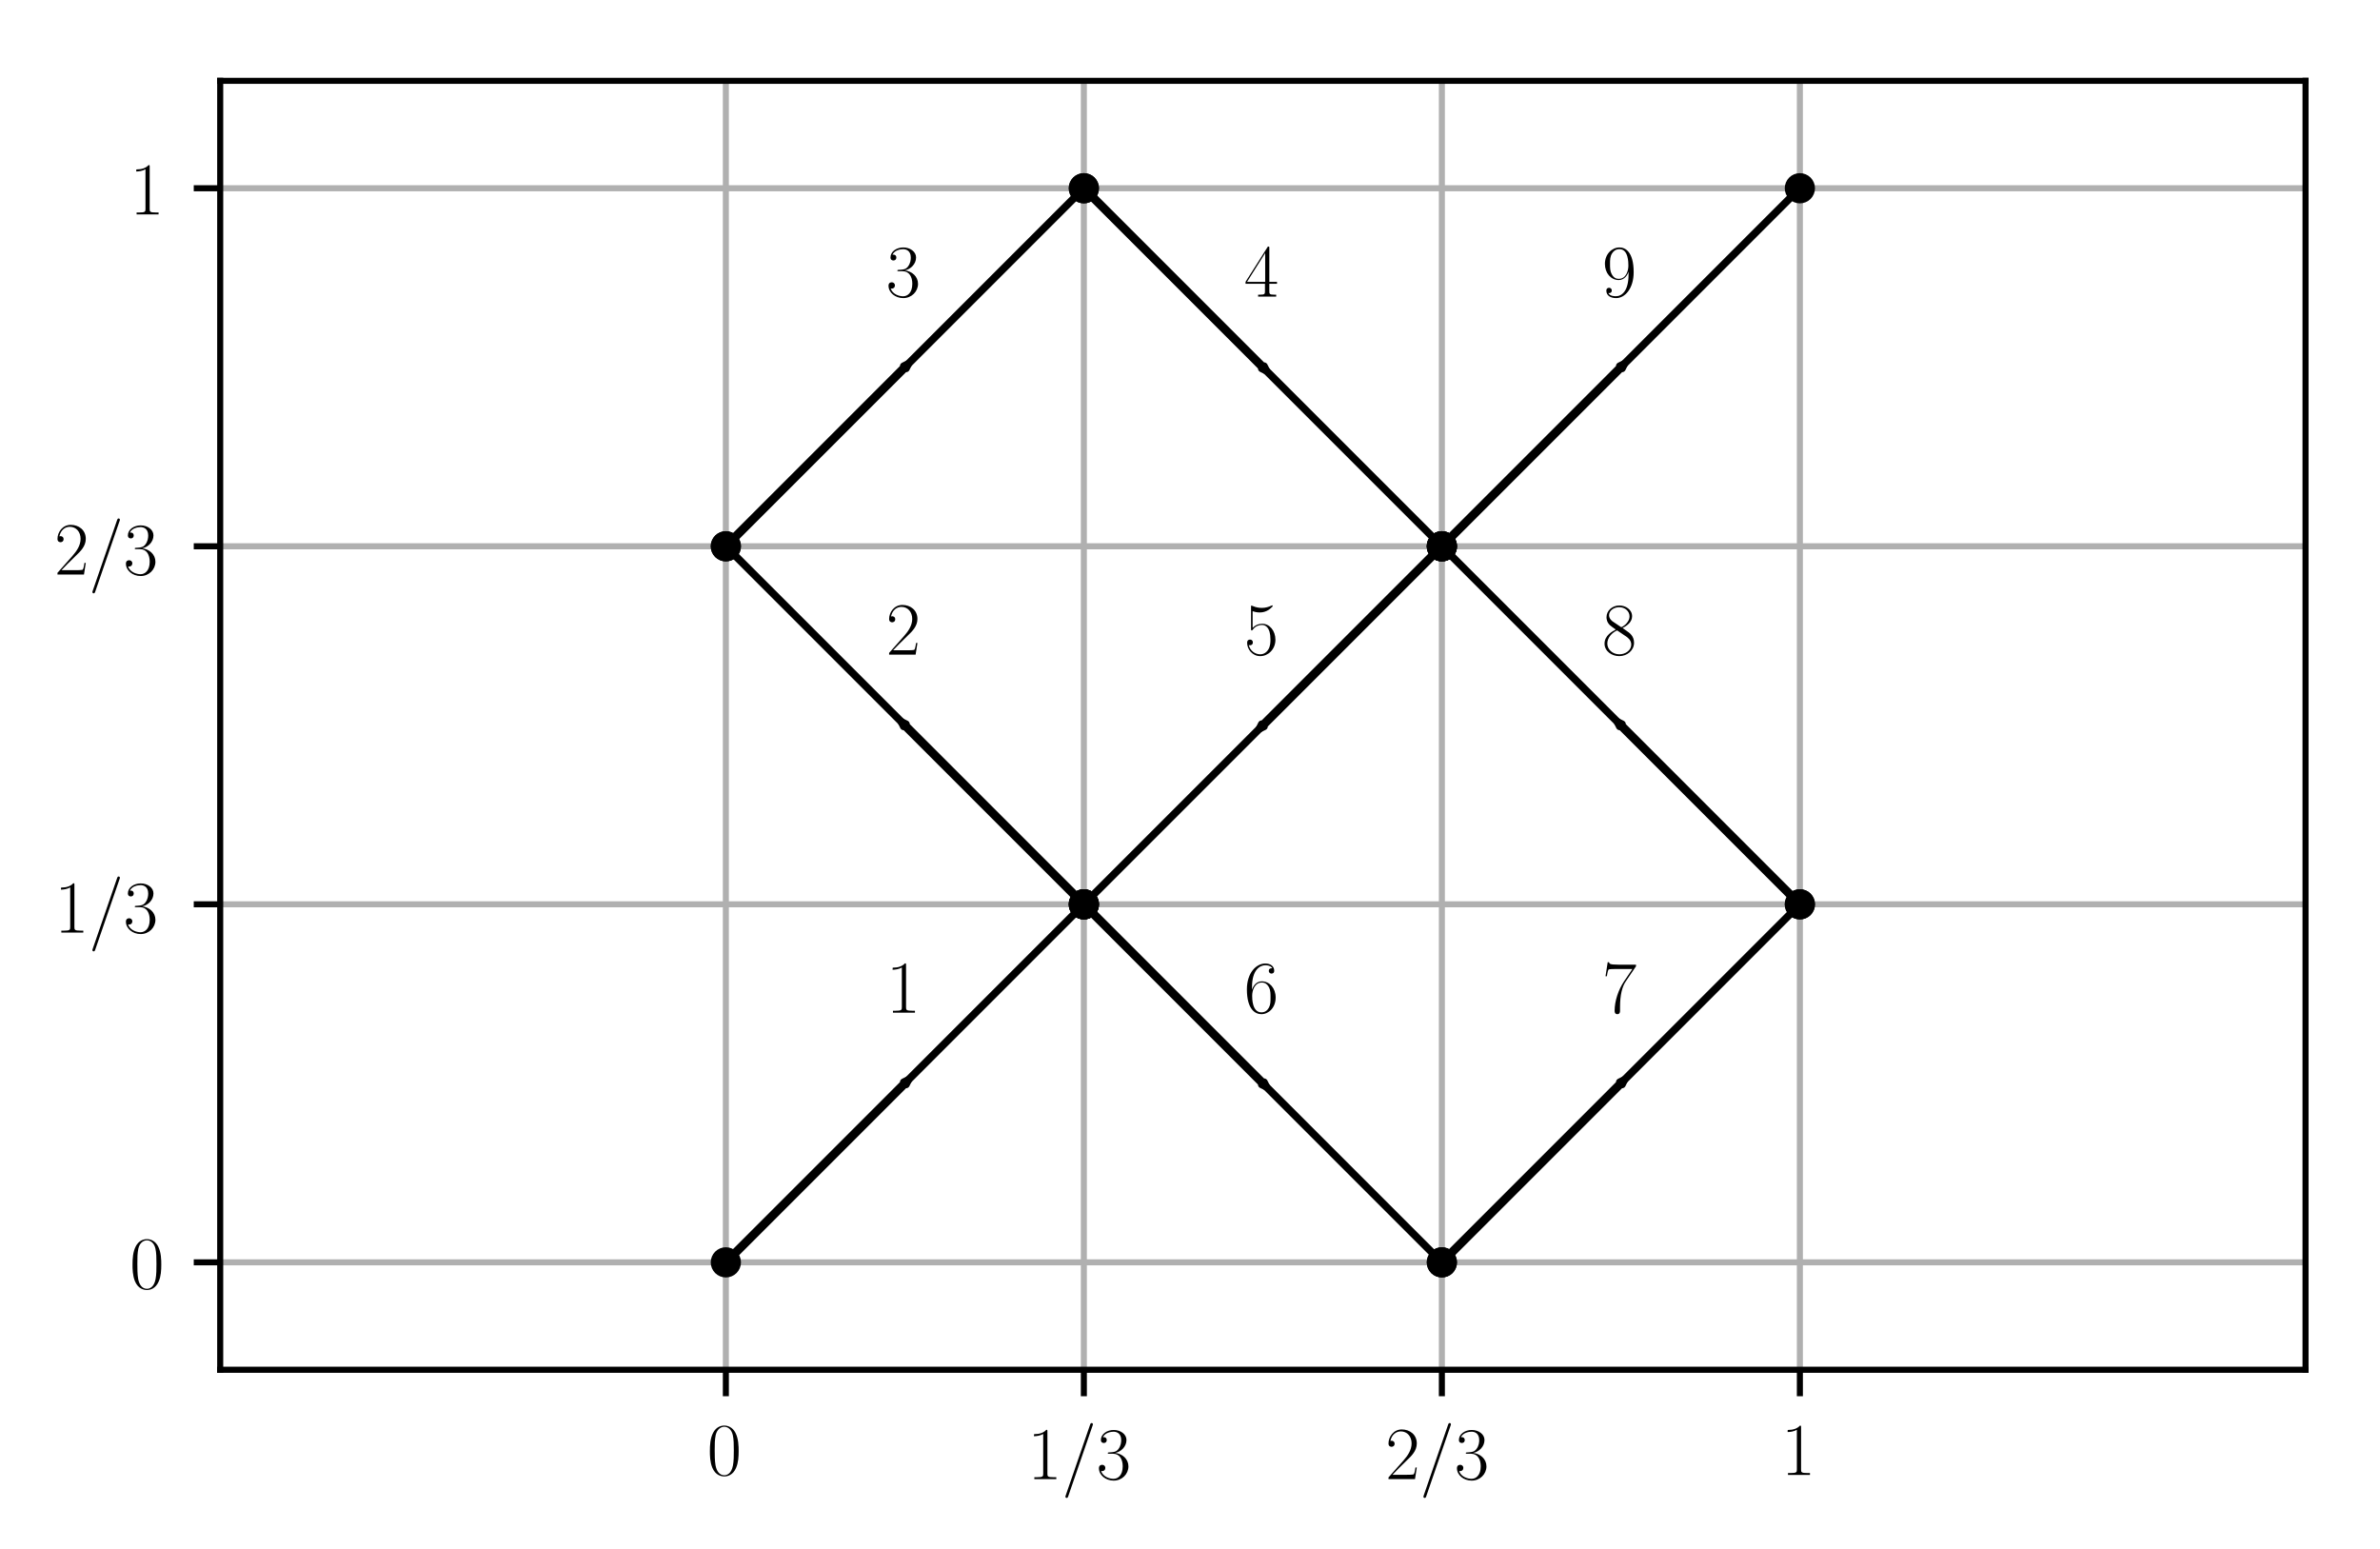 <?xml version="1.0" encoding="utf-8" standalone="no"?>
<!DOCTYPE svg PUBLIC "-//W3C//DTD SVG 1.1//EN"
  "http://www.w3.org/Graphics/SVG/1.1/DTD/svg11.dtd">
<!-- Created with matplotlib (http://matplotlib.org/) -->
<svg height="205pt" version="1.1" viewBox="0 0 315 205" width="315pt" xmlns="http://www.w3.org/2000/svg" xmlns:xlink="http://www.w3.org/1999/xlink">
 <defs>
  <style type="text/css">
*{stroke-linecap:butt;stroke-linejoin:round;}
  </style>
 </defs>
 <g id="figure_1">
  <g id="patch_1">
   <path d="M 0 205.444 
L 315.844 205.444 
L 315.844 0 
L 0 0 
z
" style="fill:#ffffff;"/>
  </g>
  <g id="axes_1">
   <g id="patch_2">
    <path d="M 29.144 181.281 
L 305.144 181.281 
L 305.144 10.7 
L 29.144 10.7 
z
" style="fill:#ffffff;"/>
   </g>
   <g id="patch_3">
    <path clip-path="url(#p05fc0b5e57)" d="M 120.213 142.922 
L 119.911 143.525 
L 119.811 143.424 
L 96.119 167.116 
L 96.018 167.016 
L 119.71 143.324 
L 119.61 143.223 
z
" style="stroke:#000000;stroke-linejoin:miter;"/>
   </g>
   <g id="patch_4">
    <path clip-path="url(#p05fc0b5e57)" d="M 119.308 95.538 
L 119.911 95.84 
L 119.811 95.94 
L 143.502 119.632 
L 143.402 119.733 
L 119.71 96.041 
L 119.61 96.141 
z
" style="stroke:#000000;stroke-linejoin:miter;"/>
   </g>
   <g id="patch_5">
    <path clip-path="url(#p05fc0b5e57)" d="M 120.213 48.155 
L 119.911 48.758 
L 119.811 48.657 
L 96.119 72.349 
L 96.018 72.248 
L 119.71 48.557 
L 119.61 48.456 
z
" style="stroke:#000000;stroke-linejoin:miter;"/>
   </g>
   <g id="patch_6">
    <path clip-path="url(#p05fc0b5e57)" d="M 167.596 49.059 
L 166.993 48.758 
L 167.094 48.657 
L 143.402 24.965 
L 143.502 24.865 
L 167.194 48.557 
L 167.295 48.456 
z
" style="stroke:#000000;stroke-linejoin:miter;"/>
   </g>
   <g id="patch_7">
    <path clip-path="url(#p05fc0b5e57)" d="M 166.692 96.443 
L 166.993 95.84 
L 167.094 95.94 
L 190.786 72.248 
L 190.886 72.349 
L 167.194 96.041 
L 167.295 96.141 
z
" style="stroke:#000000;stroke-linejoin:miter;"/>
   </g>
   <g id="patch_8">
    <path clip-path="url(#p05fc0b5e57)" d="M 167.596 143.826 
L 166.993 143.525 
L 167.094 143.424 
L 143.402 119.733 
L 143.502 119.632 
L 167.194 143.324 
L 167.295 143.223 
z
" style="stroke:#000000;stroke-linejoin:miter;"/>
   </g>
   <g id="patch_9">
    <path clip-path="url(#p05fc0b5e57)" d="M 214.98 142.922 
L 214.678 143.525 
L 214.578 143.424 
L 190.886 167.116 
L 190.786 167.016 
L 214.477 143.324 
L 214.377 143.223 
z
" style="stroke:#000000;stroke-linejoin:miter;"/>
   </g>
   <g id="patch_10">
    <path clip-path="url(#p05fc0b5e57)" d="M 214.075 95.538 
L 214.678 95.84 
L 214.578 95.94 
L 238.27 119.632 
L 238.169 119.733 
L 214.477 96.041 
L 214.377 96.141 
z
" style="stroke:#000000;stroke-linejoin:miter;"/>
   </g>
   <g id="patch_11">
    <path clip-path="url(#p05fc0b5e57)" d="M 214.98 48.155 
L 214.678 48.758 
L 214.578 48.657 
L 190.886 72.349 
L 190.786 72.248 
L 214.477 48.557 
L 214.377 48.456 
z
" style="stroke:#000000;stroke-linejoin:miter;"/>
   </g>
   <g id="matplotlib.axis_1">
    <g id="xtick_1">
     <g id="line2d_1">
      <path clip-path="url(#p05fc0b5e57)" d="M 96.069 181.281 
L 96.069 10.7 
" style="fill:none;stroke:#b0b0b0;stroke-linecap:square;stroke-width:0.8;"/>
     </g>
     <g id="line2d_2">
      <defs>
       <path d="M 0 0 
L 0 3.5 
" id="m6097e4e048" style="stroke:#000000;stroke-width:0.8;"/>
      </defs>
      <g>
       <use style="stroke:#000000;stroke-width:0.8;" x="96.069" xlink:href="#m6097e4e048" y="181.281"/>
      </g>
     </g>
     <g id="text_1">
      <!-- 0 -->
      <defs>
       <path d="M 42 31.641 
C 42 37.75 41.906 48.125 37.703 56.109 
C 34 63.109 28.094 65.594 22.906 65.594 
C 18.094 65.594 12 63.406 8.203 56.203 
C 4.203 48.719 3.797 39.438 3.797 31.641 
C 3.797 25.953 3.906 17.281 7 9.672 
C 11.297 -0.609 19 -2 22.906 -2 
C 27.5 -2 34.5 -0.109 38.594 9.375 
C 41.594 16.281 42 24.359 42 31.641 
z
M 22.906 -0.406 
C 16.5 -0.406 12.703 5.078 11.297 12.688 
C 10.203 18.562 10.203 27.156 10.203 32.75 
C 10.203 40.438 10.203 46.828 11.5 52.922 
C 13.406 61.391 19 64 22.906 64 
C 27 64 32.297 61.297 34.203 53.125 
C 35.5 47.438 35.594 40.734 35.594 32.75 
C 35.594 26.25 35.594 18.266 34.406 12.375 
C 32.297 1.484 26.406 -0.406 22.906 -0.406 
z
" id="CMR17-48"/>
      </defs>
      <g transform="translate(93.578 195.199)scale(0.1 -0.1)">
       <use transform="scale(0.996)" xlink:href="#CMR17-48"/>
      </g>
     </g>
    </g>
    <g id="xtick_2">
     <g id="line2d_3">
      <path clip-path="url(#p05fc0b5e57)" d="M 143.452 181.281 
L 143.452 10.7 
" style="fill:none;stroke:#b0b0b0;stroke-linecap:square;stroke-width:0.8;"/>
     </g>
     <g id="line2d_4">
      <g>
       <use style="stroke:#000000;stroke-width:0.8;" x="143.452" xlink:href="#m6097e4e048" y="181.281"/>
      </g>
     </g>
     <g id="text_2">
      <!-- 1/3 -->
      <defs>
       <path d="M 26.594 63.406 
C 26.594 65.5 26.5 65.5 25.094 65.5 
C 21.203 61.188 15.297 59.797 9.703 59.797 
C 9.406 59.797 8.906 59.797 8.797 59.5 
C 8.703 59.297 8.703 59.094 8.703 57 
C 11.797 57 17 57.594 21 59.984 
L 21 7.203 
C 21 3.688 20.797 2.5 12.203 2.5 
L 9.203 2.5 
L 9.203 0 
C 14 0 19 0 23.797 0 
C 28.594 0 33.594 0 38.406 0 
L 38.406 2.5 
L 35.406 2.5 
C 26.797 2.5 26.594 3.594 26.594 7.156 
z
" id="CMR17-49"/>
       <path d="M 40.703 71.016 
C 41.203 72.297 41.203 72.5 41.203 72.703 
C 41.203 73.891 40.297 74.5 39.5 74.5 
C 38.297 74.5 37.906 73.703 37.5 72.5 
L 5.094 -21.516 
C 4.594 -22.812 4.594 -23.016 4.594 -23.219 
C 4.594 -24.406 5.5 -25 6.297 -25 
C 7.5 -25 7.906 -24.203 8.297 -23.016 
z
" id="CMR17-47"/>
       <path d="M 22.094 33.703 
C 31 33.703 34.906 25.969 34.906 17.031 
C 34.906 5 28.5 0.391 22.703 0.391 
C 17.406 0.391 8.797 3.031 6.094 10.828 
C 6.594 10.625 7.094 10.625 7.594 10.625 
C 10 10.625 11.797 12.219 11.797 14.812 
C 11.797 17.703 9.594 19 7.594 19 
C 5.906 19 3.297 18.203 3.297 14.469 
C 3.297 5.234 12.297 -2 22.906 -2 
C 34 -2 42.5 6.719 42.5 16.953 
C 42.5 26.672 34.5 33.688 25 34.797 
C 32.594 36.375 39.906 43.062 39.906 52.016 
C 39.906 59.688 32 65.297 23 65.297 
C 13.906 65.297 5.906 59.828 5.906 52.016 
C 5.906 48.594 8.5 48 9.797 48 
C 11.906 48 13.703 49.297 13.703 51.891 
C 13.703 54.469 11.906 55.766 9.797 55.766 
C 9.406 55.766 8.906 55.766 8.5 55.578 
C 11.406 61.859 19.297 63 22.797 63 
C 26.297 63 32.906 61.328 32.906 51.875 
C 32.906 49.109 32.5 44.188 29.094 39.844 
C 26.094 36 22.703 36 19.406 35.688 
C 18.906 35.688 16.594 35.453 16.203 35.453 
C 15.5 35.359 15.094 35.266 15.094 34.5 
C 15.094 33.797 15.203 33.703 17.203 33.703 
z
" id="CMR17-51"/>
      </defs>
      <g transform="translate(135.98 195.753)scale(0.1 -0.1)">
       <use transform="scale(0.996)" xlink:href="#CMR17-49"/>
       <use transform="translate(45.69 0)scale(0.996)" xlink:href="#CMR17-47"/>
       <use transform="translate(91.381 0)scale(0.996)" xlink:href="#CMR17-51"/>
      </g>
     </g>
    </g>
    <g id="xtick_3">
     <g id="line2d_5">
      <path clip-path="url(#p05fc0b5e57)" d="M 190.836 181.281 
L 190.836 10.7 
" style="fill:none;stroke:#b0b0b0;stroke-linecap:square;stroke-width:0.8;"/>
     </g>
     <g id="line2d_6">
      <g>
       <use style="stroke:#000000;stroke-width:0.8;" x="190.836" xlink:href="#m6097e4e048" y="181.281"/>
      </g>
     </g>
     <g id="text_3">
      <!-- 2/3 -->
      <defs>
       <path d="M 41.703 15.453 
L 39.906 15.453 
C 38.906 8.375 38.094 7.172 37.703 6.562 
C 37.203 5.766 30 5.766 28.594 5.766 
L 9.406 5.766 
C 13 9.672 20 16.75 28.5 24.953 
C 34.594 30.734 41.703 37.531 41.703 47.422 
C 41.703 59.219 32.297 66 21.797 66 
C 10.797 66 4.094 56.312 4.094 47.344 
C 4.094 43.438 7 42.938 8.203 42.938 
C 9.203 42.938 12.203 43.547 12.203 47.031 
C 12.203 50.109 9.594 51 8.203 51 
C 7.594 51 7 50.906 6.594 50.703 
C 8.5 59.219 14.297 63.406 20.406 63.406 
C 29.094 63.406 34.797 56.516 34.797 47.422 
C 34.797 38.734 29.703 31.25 24 24.75 
L 4.094 2.281 
L 4.094 0 
L 39.297 0 
z
" id="CMR17-50"/>
      </defs>
      <g transform="translate(183.364 195.753)scale(0.1 -0.1)">
       <use transform="scale(0.996)" xlink:href="#CMR17-50"/>
       <use transform="translate(45.69 0)scale(0.996)" xlink:href="#CMR17-47"/>
       <use transform="translate(91.381 0)scale(0.996)" xlink:href="#CMR17-51"/>
      </g>
     </g>
    </g>
    <g id="xtick_4">
     <g id="line2d_7">
      <path clip-path="url(#p05fc0b5e57)" d="M 238.219 181.281 
L 238.219 10.7 
" style="fill:none;stroke:#b0b0b0;stroke-linecap:square;stroke-width:0.8;"/>
     </g>
     <g id="line2d_8">
      <g>
       <use style="stroke:#000000;stroke-width:0.8;" x="238.219" xlink:href="#m6097e4e048" y="181.281"/>
      </g>
     </g>
     <g id="text_4">
      <!-- 1 -->
      <g transform="translate(235.729 195.199)scale(0.1 -0.1)">
       <use transform="scale(0.996)" xlink:href="#CMR17-49"/>
      </g>
     </g>
    </g>
   </g>
   <g id="matplotlib.axis_2">
    <g id="ytick_1">
     <g id="line2d_9">
      <path clip-path="url(#p05fc0b5e57)" d="M 29.144 167.066 
L 305.144 167.066 
" style="fill:none;stroke:#b0b0b0;stroke-linecap:square;stroke-width:0.8;"/>
     </g>
     <g id="line2d_10">
      <defs>
       <path d="M 0 0 
L -3.5 0 
" id="m04826823e5" style="stroke:#000000;stroke-width:0.8;"/>
      </defs>
      <g>
       <use style="stroke:#000000;stroke-width:0.8;" x="29.144" xlink:href="#m04826823e5" y="167.066"/>
      </g>
     </g>
     <g id="text_5">
      <!-- 0 -->
      <g transform="translate(17.163 170.525)scale(0.1 -0.1)">
       <use transform="scale(0.996)" xlink:href="#CMR17-48"/>
      </g>
     </g>
    </g>
    <g id="ytick_2">
     <g id="line2d_11">
      <path clip-path="url(#p05fc0b5e57)" d="M 29.144 119.682 
L 305.144 119.682 
" style="fill:none;stroke:#b0b0b0;stroke-linecap:square;stroke-width:0.8;"/>
     </g>
     <g id="line2d_12">
      <g>
       <use style="stroke:#000000;stroke-width:0.8;" x="29.144" xlink:href="#m04826823e5" y="119.682"/>
      </g>
     </g>
     <g id="text_6">
      <!-- 1/3 -->
      <g transform="translate(7.2 123.418)scale(0.1 -0.1)">
       <use transform="scale(0.996)" xlink:href="#CMR17-49"/>
       <use transform="translate(45.69 0)scale(0.996)" xlink:href="#CMR17-47"/>
       <use transform="translate(91.381 0)scale(0.996)" xlink:href="#CMR17-51"/>
      </g>
     </g>
    </g>
    <g id="ytick_3">
     <g id="line2d_13">
      <path clip-path="url(#p05fc0b5e57)" d="M 29.144 72.299 
L 305.144 72.299 
" style="fill:none;stroke:#b0b0b0;stroke-linecap:square;stroke-width:0.8;"/>
     </g>
     <g id="line2d_14">
      <g>
       <use style="stroke:#000000;stroke-width:0.8;" x="29.144" xlink:href="#m04826823e5" y="72.299"/>
      </g>
     </g>
     <g id="text_7">
      <!-- 2/3 -->
      <g transform="translate(7.2 76.035)scale(0.1 -0.1)">
       <use transform="scale(0.996)" xlink:href="#CMR17-50"/>
       <use transform="translate(45.69 0)scale(0.996)" xlink:href="#CMR17-47"/>
       <use transform="translate(91.381 0)scale(0.996)" xlink:href="#CMR17-51"/>
      </g>
     </g>
    </g>
    <g id="ytick_4">
     <g id="line2d_15">
      <path clip-path="url(#p05fc0b5e57)" d="M 29.144 24.915 
L 305.144 24.915 
" style="fill:none;stroke:#b0b0b0;stroke-linecap:square;stroke-width:0.8;"/>
     </g>
     <g id="line2d_16">
      <g>
       <use style="stroke:#000000;stroke-width:0.8;" x="29.144" xlink:href="#m04826823e5" y="24.915"/>
      </g>
     </g>
     <g id="text_8">
      <!-- 1 -->
      <g transform="translate(17.163 28.374)scale(0.1 -0.1)">
       <use transform="scale(0.996)" xlink:href="#CMR17-49"/>
      </g>
     </g>
    </g>
   </g>
   <g id="line2d_17">
    <path clip-path="url(#p05fc0b5e57)" d="M 96.069 167.066 
L 143.452 119.682 
" style="fill:none;stroke:#000000;stroke-linecap:square;"/>
    <defs>
     <path d="M 0 1.5 
C 0.398 1.5 0.779 1.342 1.061 1.061 
C 1.342 0.779 1.5 0.398 1.5 0 
C 1.5 -0.398 1.342 -0.779 1.061 -1.061 
C 0.779 -1.342 0.398 -1.5 0 -1.5 
C -0.398 -1.5 -0.779 -1.342 -1.061 -1.061 
C -1.342 -0.779 -1.5 -0.398 -1.5 0 
C -1.5 0.398 -1.342 0.779 -1.061 1.061 
C -0.779 1.342 -0.398 1.5 0 1.5 
z
" id="m4ae8829e9d" style="stroke:#000000;"/>
    </defs>
    <g clip-path="url(#p05fc0b5e57)">
     <use style="stroke:#000000;" x="96.069" xlink:href="#m4ae8829e9d" y="167.066"/>
     <use style="stroke:#000000;" x="143.452" xlink:href="#m4ae8829e9d" y="119.682"/>
    </g>
   </g>
   <g id="line2d_18">
    <path clip-path="url(#p05fc0b5e57)" d="M 143.452 119.682 
L 96.069 72.299 
" style="fill:none;stroke:#000000;stroke-linecap:square;"/>
    <g clip-path="url(#p05fc0b5e57)">
     <use style="stroke:#000000;" x="143.452" xlink:href="#m4ae8829e9d" y="119.682"/>
     <use style="stroke:#000000;" x="96.069" xlink:href="#m4ae8829e9d" y="72.299"/>
    </g>
   </g>
   <g id="line2d_19">
    <path clip-path="url(#p05fc0b5e57)" d="M 96.069 72.299 
L 143.452 24.915 
" style="fill:none;stroke:#000000;stroke-linecap:square;"/>
    <g clip-path="url(#p05fc0b5e57)">
     <use style="stroke:#000000;" x="96.069" xlink:href="#m4ae8829e9d" y="72.299"/>
     <use style="stroke:#000000;" x="143.452" xlink:href="#m4ae8829e9d" y="24.915"/>
    </g>
   </g>
   <g id="line2d_20">
    <path clip-path="url(#p05fc0b5e57)" d="M 143.452 24.915 
L 190.836 72.299 
" style="fill:none;stroke:#000000;stroke-linecap:square;"/>
    <g clip-path="url(#p05fc0b5e57)">
     <use style="stroke:#000000;" x="143.452" xlink:href="#m4ae8829e9d" y="24.915"/>
     <use style="stroke:#000000;" x="190.836" xlink:href="#m4ae8829e9d" y="72.299"/>
    </g>
   </g>
   <g id="line2d_21">
    <path clip-path="url(#p05fc0b5e57)" d="M 190.836 72.299 
L 143.452 119.682 
" style="fill:none;stroke:#000000;stroke-linecap:square;"/>
    <g clip-path="url(#p05fc0b5e57)">
     <use style="stroke:#000000;" x="190.836" xlink:href="#m4ae8829e9d" y="72.299"/>
     <use style="stroke:#000000;" x="143.452" xlink:href="#m4ae8829e9d" y="119.682"/>
    </g>
   </g>
   <g id="line2d_22">
    <path clip-path="url(#p05fc0b5e57)" d="M 143.452 119.682 
L 190.836 167.066 
" style="fill:none;stroke:#000000;stroke-linecap:square;"/>
    <g clip-path="url(#p05fc0b5e57)">
     <use style="stroke:#000000;" x="143.452" xlink:href="#m4ae8829e9d" y="119.682"/>
     <use style="stroke:#000000;" x="190.836" xlink:href="#m4ae8829e9d" y="167.066"/>
    </g>
   </g>
   <g id="line2d_23">
    <path clip-path="url(#p05fc0b5e57)" d="M 190.836 167.066 
L 238.219 119.682 
" style="fill:none;stroke:#000000;stroke-linecap:square;"/>
    <g clip-path="url(#p05fc0b5e57)">
     <use style="stroke:#000000;" x="190.836" xlink:href="#m4ae8829e9d" y="167.066"/>
     <use style="stroke:#000000;" x="238.219" xlink:href="#m4ae8829e9d" y="119.682"/>
    </g>
   </g>
   <g id="line2d_24">
    <path clip-path="url(#p05fc0b5e57)" d="M 238.219 119.682 
L 190.836 72.299 
" style="fill:none;stroke:#000000;stroke-linecap:square;"/>
    <g clip-path="url(#p05fc0b5e57)">
     <use style="stroke:#000000;" x="238.219" xlink:href="#m4ae8829e9d" y="119.682"/>
     <use style="stroke:#000000;" x="190.836" xlink:href="#m4ae8829e9d" y="72.299"/>
    </g>
   </g>
   <g id="line2d_25">
    <path clip-path="url(#p05fc0b5e57)" d="M 190.836 72.299 
L 238.219 24.915 
" style="fill:none;stroke:#000000;stroke-linecap:square;"/>
    <g clip-path="url(#p05fc0b5e57)">
     <use style="stroke:#000000;" x="190.836" xlink:href="#m4ae8829e9d" y="72.299"/>
     <use style="stroke:#000000;" x="238.219" xlink:href="#m4ae8829e9d" y="24.915"/>
    </g>
   </g>
   <g id="patch_12">
    <path d="M 29.144 181.281 
L 29.144 10.7 
" style="fill:none;stroke:#000000;stroke-linecap:square;stroke-linejoin:miter;stroke-width:0.8;"/>
   </g>
   <g id="patch_13">
    <path d="M 305.144 181.281 
L 305.144 10.7 
" style="fill:none;stroke:#000000;stroke-linecap:square;stroke-linejoin:miter;stroke-width:0.8;"/>
   </g>
   <g id="patch_14">
    <path d="M 29.144 181.281 
L 305.144 181.281 
" style="fill:none;stroke:#000000;stroke-linecap:square;stroke-linejoin:miter;stroke-width:0.8;"/>
   </g>
   <g id="patch_15">
    <path d="M 29.144 10.7 
L 305.144 10.7 
" style="fill:none;stroke:#000000;stroke-linecap:square;stroke-linejoin:miter;stroke-width:0.8;"/>
   </g>
   <g id="text_9">
    <!-- 1 -->
    <g transform="translate(117.27 134.019)scale(0.1 -0.1)">
     <use transform="scale(0.996)" xlink:href="#CMR17-49"/>
    </g>
   </g>
   <g id="text_10">
    <!-- 2 -->
    <g transform="translate(117.27 86.635)scale(0.1 -0.1)">
     <use transform="scale(0.996)" xlink:href="#CMR17-50"/>
    </g>
   </g>
   <g id="text_11">
    <!-- 3 -->
    <g transform="translate(117.27 39.252)scale(0.1 -0.1)">
     <use transform="scale(0.996)" xlink:href="#CMR17-51"/>
    </g>
   </g>
   <g id="text_12">
    <!-- 4 -->
    <defs>
     <path d="M 33.594 64.406 
C 33.594 66.5 33.5 66.5 31.703 66.5 
L 2 19.594 
L 2 17 
L 27.797 17 
L 27.797 7.141 
C 27.797 3.5 27.594 2.5 20.594 2.5 
L 18.703 2.5 
L 18.703 0 
C 21.906 0 27.297 0 30.703 0 
C 34.094 0 39.5 0 42.703 0 
L 42.703 2.5 
L 40.797 2.5 
C 33.797 2.5 33.594 3.5 33.594 7.141 
L 33.594 17 
L 43.797 17 
L 43.797 19.594 
L 33.594 19.594 
z
M 28.094 57.859 
L 28.094 19.594 
L 4 19.594 
z
" id="CMR17-52"/>
    </defs>
    <g transform="translate(164.653 39.252)scale(0.1 -0.1)">
     <use transform="scale(0.996)" xlink:href="#CMR17-52"/>
    </g>
   </g>
   <g id="text_13">
    <!-- 5 -->
    <defs>
     <path d="M 11.406 57.688 
C 12.406 57.281 16.5 56 20.703 56 
C 30 56 35.094 61.109 38 64.062 
C 38 64.953 38 65.5 37.406 65.5 
C 37.297 65.5 37.094 65.5 36.297 65.047 
C 32.797 63.406 28.703 62.078 23.703 62.078 
C 20.703 62.078 16.203 62.484 11.297 64.672 
C 10.203 65.172 10 65.172 9.906 65.172 
C 9.406 65.172 9.297 65.062 9.297 63.078 
L 9.297 34.422 
C 9.297 32.641 9.297 32.141 10.297 32.141 
C 10.797 32.141 11 32.344 11.5 33.031 
C 14.703 37.516 19.094 39.406 24.094 39.406 
C 27.594 39.406 35.094 37.219 35.094 20.141 
C 35.094 16.953 35.094 11.172 32.094 6.578 
C 29.594 2.484 25.703 0.391 21.406 0.391 
C 14.797 0.391 8.094 5 6.297 12.719 
C 6.703 12.609 7.5 12.422 7.906 12.422 
C 9.203 12.422 11.703 13.125 11.703 16.219 
C 11.703 18.906 9.797 20 7.906 20 
C 5.594 20 4.094 18.594 4.094 15.797 
C 4.094 7.094 11 -2 21.594 -2 
C 31.906 -2 41.703 6.875 41.703 19.75 
C 41.703 31.719 33.906 41 24.203 41 
C 19.094 41 14.797 39.109 11.406 35.531 
z
" id="CMR17-53"/>
    </defs>
    <g transform="translate(164.653 86.635)scale(0.1 -0.1)">
     <use transform="scale(0.996)" xlink:href="#CMR17-53"/>
    </g>
   </g>
   <g id="text_14">
    <!-- 6 -->
    <defs>
     <path d="M 10.594 34 
C 10.594 57.656 21.797 63 28.297 63 
C 30.406 63 35.5 62.641 37.5 59 
C 35.906 59 32.906 59 32.906 55.516 
C 32.906 52.828 35.094 51.922 36.5 51.922 
C 37.406 51.922 40.094 52.312 40.094 55.625 
C 40.094 61.781 35.094 65.297 28.203 65.297 
C 16.297 65.297 3.797 52.969 3.797 31 
C 3.797 3.953 15.094 -2 23.094 -2 
C 32.797 -2 42 6.672 42 20.047 
C 42 32.516 33.906 41.594 23.703 41.594 
C 17.594 41.594 13.094 37.609 10.594 30.625 
z
M 23.094 0.391 
C 10.797 0.391 10.797 18.75 10.797 22.438 
C 10.797 29.625 14.203 40 23.5 40 
C 25.203 40 30.094 40 33.406 33.125 
C 35.203 29.219 35.203 25.141 35.203 20.141 
C 35.203 14.75 35.203 10.781 33.094 6.781 
C 30.906 2.672 27.703 0.391 23.094 0.391 
z
" id="CMR17-54"/>
    </defs>
    <g transform="translate(164.653 134.019)scale(0.1 -0.1)">
     <use transform="scale(0.996)" xlink:href="#CMR17-54"/>
    </g>
   </g>
   <g id="text_15">
    <!-- 7 -->
    <defs>
     <path d="M 45.094 61.578 
L 45.094 63.766 
L 21.594 63.766 
C 9.906 63.766 9.703 65.078 9.297 67 
L 7.5 67 
L 4.594 48.344 
L 6.406 48.344 
C 6.703 50.234 7.406 55.312 8.594 57.203 
C 9.203 58 16.594 58 18.297 58 
L 40.297 58 
L 29.203 41.578 
C 21.797 30.531 16.703 15.609 16.703 2.578 
C 16.703 1.391 16.703 -2 20.297 -2 
C 23.906 -2 23.906 1.391 23.906 2.672 
L 23.906 7.266 
C 23.906 23.562 26.703 34.312 31.297 41.188 
z
" id="CMR17-55"/>
    </defs>
    <g transform="translate(212.037 134.019)scale(0.1 -0.1)">
     <use transform="scale(0.996)" xlink:href="#CMR17-55"/>
    </g>
   </g>
   <g id="text_16">
    <!-- 8 -->
    <defs>
     <path d="M 27.203 35.375 
C 33.5 38.547 39.906 43.328 39.906 50.984 
C 39.906 60.016 31.094 65.297 23 65.297 
C 13.906 65.297 5.906 58.734 5.906 49.688 
C 5.906 47.203 6.5 42.922 10.406 39.141 
C 11.406 38.156 15.594 35.172 18.297 33.281 
C 13.797 30.984 3.297 25.531 3.297 14.594 
C 3.297 4.359 13.094 -2 22.797 -2 
C 33.5 -2 42.5 5.656 42.5 15.781 
C 42.5 24.844 36.406 29.016 32.406 31.703 
z
M 14.094 44.094 
C 13.297 44.594 9.297 47.672 9.297 52.359 
C 9.297 58.422 15.594 63 22.797 63 
C 30.703 63 36.5 57.438 36.5 50.969 
C 36.5 41.703 26.094 36.422 25.594 36.422 
C 25.5 36.422 25.406 36.422 24.594 37.031 
z
M 32.5 23.734 
C 34 22.641 38.797 19.375 38.797 13.297 
C 38.797 5.953 31.406 0.391 23 0.391 
C 13.906 0.391 7 6.844 7 14.688 
C 7 22.547 13.094 29.094 20 32.188 
z
" id="CMR17-56"/>
    </defs>
    <g transform="translate(212.037 86.635)scale(0.1 -0.1)">
     <use transform="scale(0.996)" xlink:href="#CMR17-56"/>
    </g>
   </g>
   <g id="text_17">
    <!-- 9 -->
    <defs>
     <path d="M 35.203 29.125 
C 35.203 7.25 26.094 0.484 18.594 0.484 
C 16.297 0.484 10.703 0.484 8.406 4.594 
C 11 4.188 12.906 5.578 12.906 8.094 
C 12.906 10.812 10.703 11.703 9.297 11.703 
C 8.406 11.703 5.703 11.297 5.703 7.906 
C 5.703 1.109 11.594 -2 18.797 -2 
C 30.297 -2 42 10.531 42 32.391 
C 42 59.641 30.797 65.297 23.203 65.297 
C 13.297 65.297 3.797 56.688 3.797 43.406 
C 3.797 31.109 11.906 22 22.094 22 
C 30.5 22 34.203 29.734 35.203 33 
z
M 22.297 23.594 
C 19.594 23.594 15.797 24.094 12.703 30.031 
C 10.594 33.891 10.594 38.453 10.594 43.297 
C 10.594 49.156 10.594 53.203 13.406 57.562 
C 14.797 59.641 17.406 63 23.203 63 
C 35 63 35 45.078 35 41.125 
C 35 34.094 31.797 23.594 22.297 23.594 
z
" id="CMR17-57"/>
    </defs>
    <g transform="translate(212.037 39.252)scale(0.1 -0.1)">
     <use transform="scale(0.996)" xlink:href="#CMR17-57"/>
    </g>
   </g>
  </g>
 </g>
 <defs>
  <clipPath id="p05fc0b5e57">
   <rect height="170.581" width="276" x="29.144" y="10.7"/>
  </clipPath>
 </defs>
</svg>
